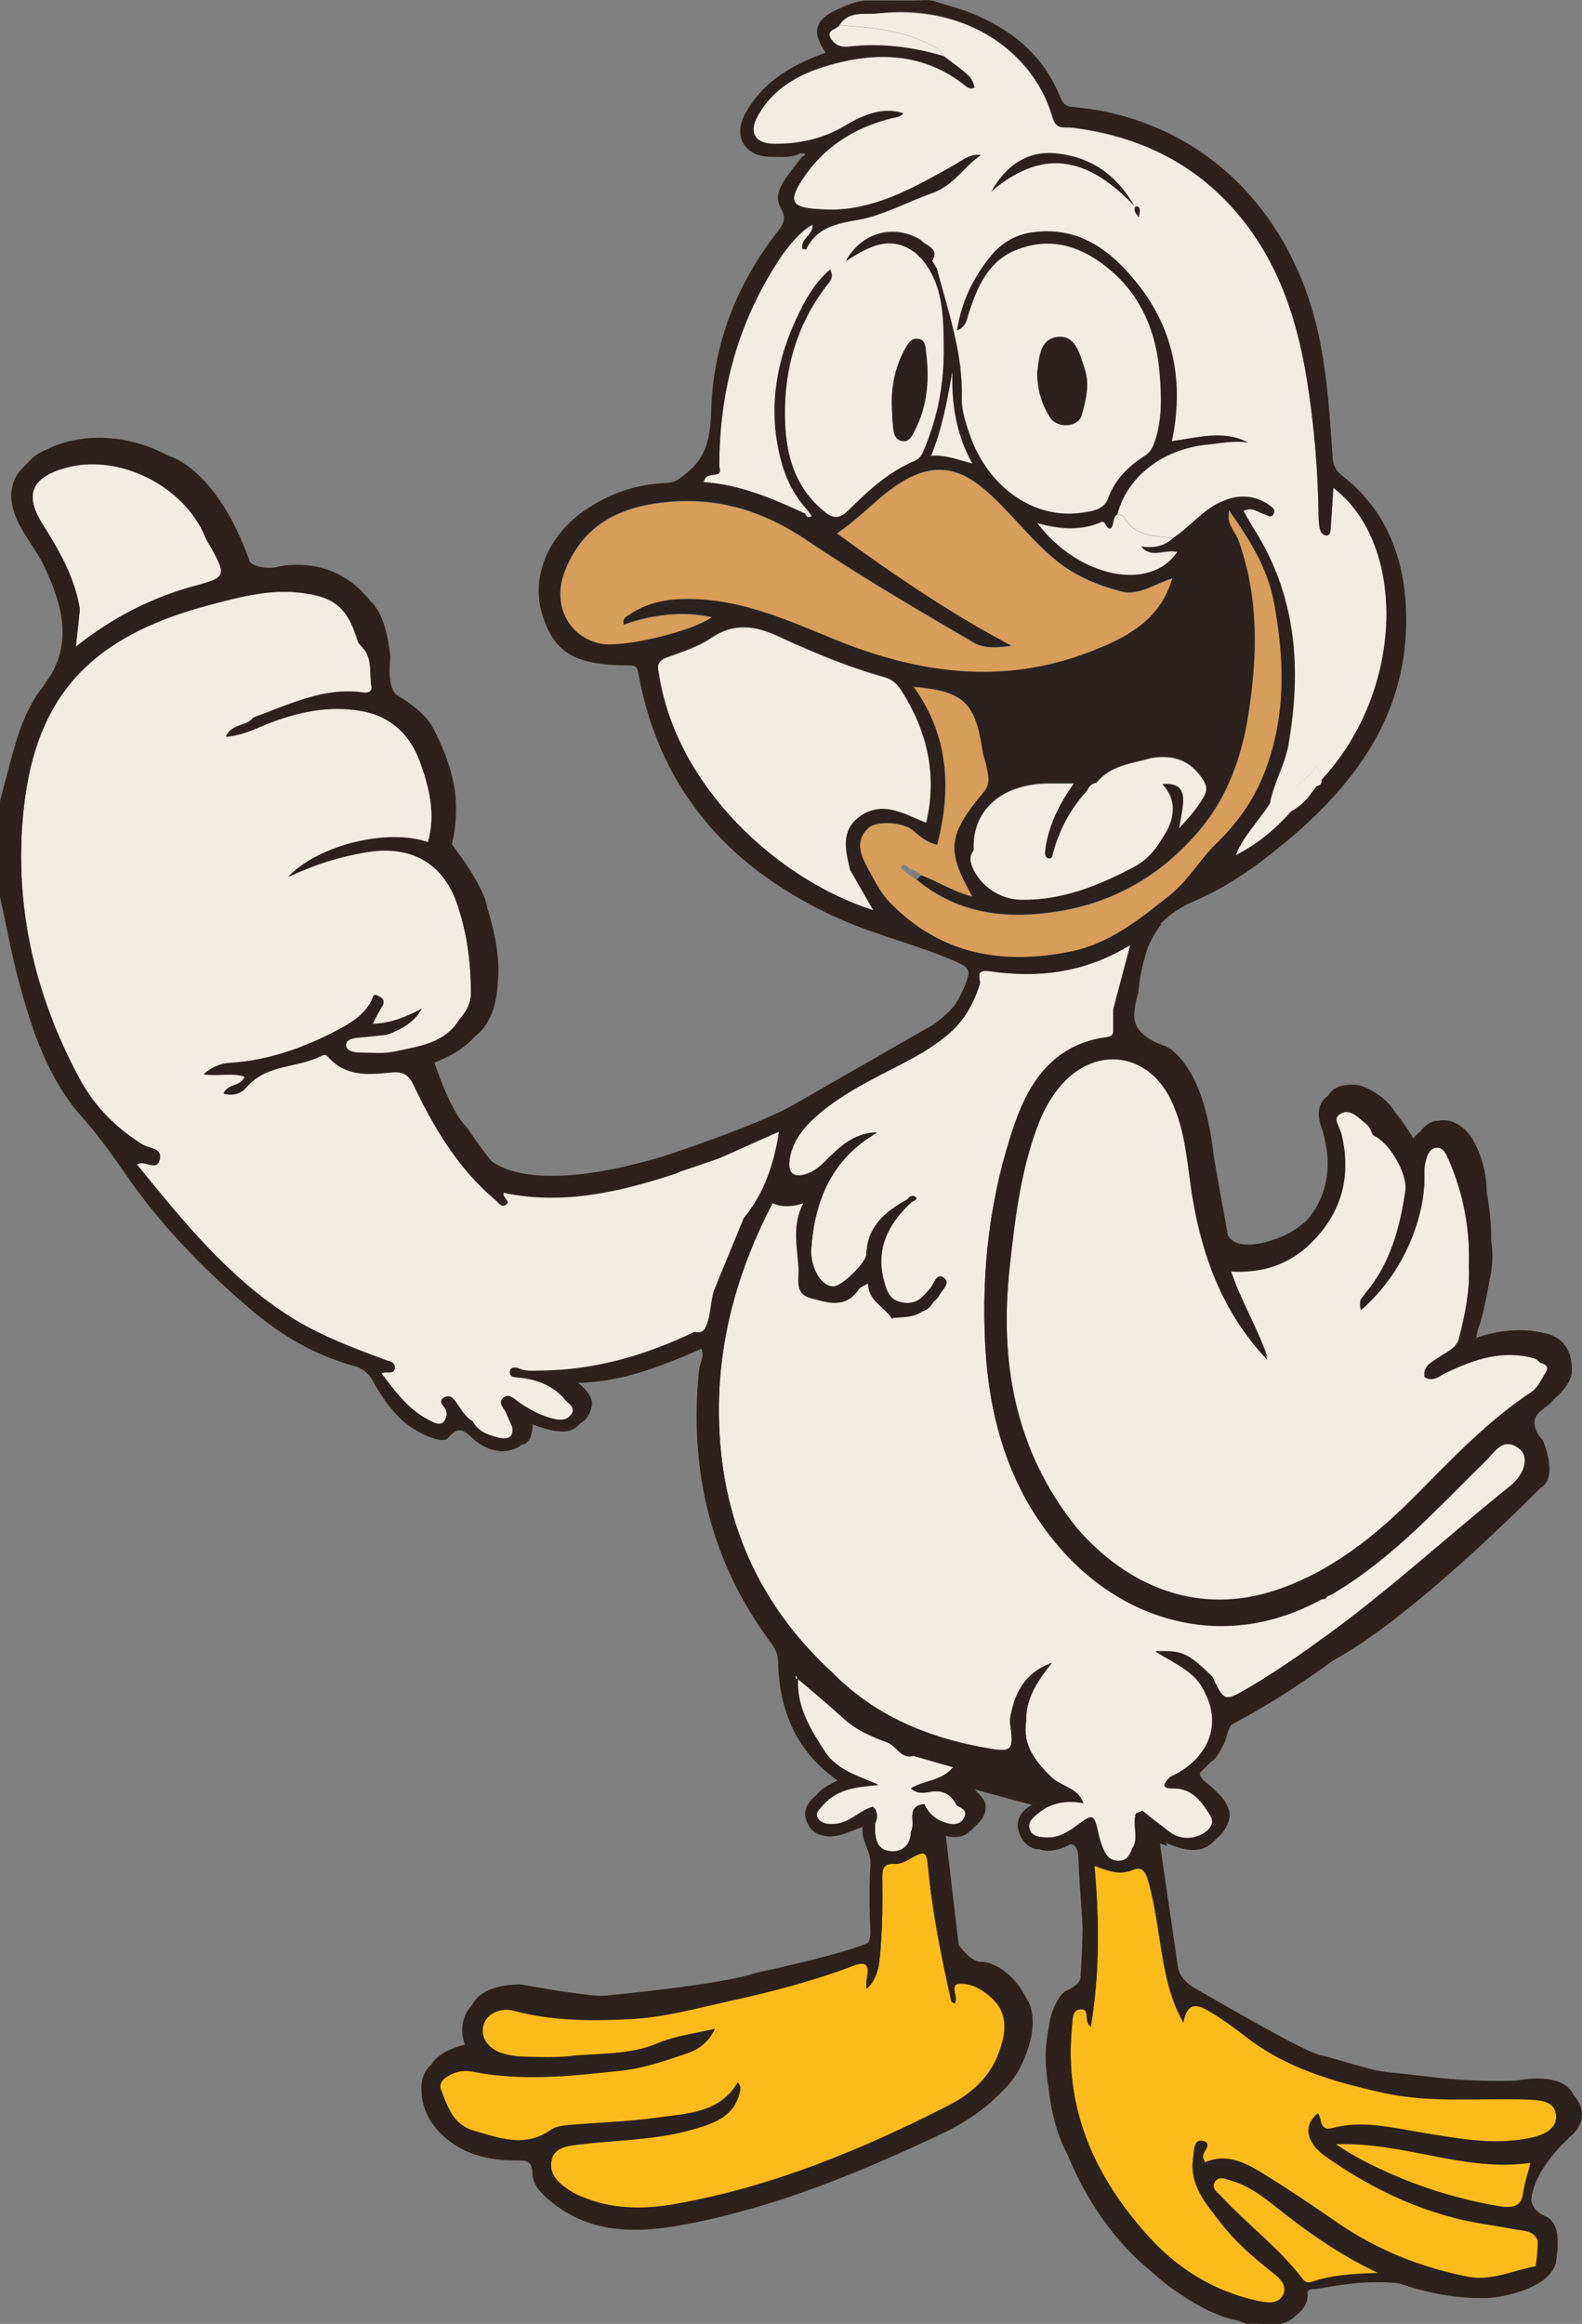 <svg width="320" height="470" viewBox="0 0 320 470" fill="none" xmlns="http://www.w3.org/2000/svg">
<rect x="0" y="0" width="320" height="470" fill="#808080" stroke="none"/>
<g clip-path="url(#clip0)">
<path d="M234.496 372.019L238.294 397.993C238.294 397.993 238.456 400.573 242.616 402.647C242.616 402.647 264.276 415.227 266.775 415.595C269.282 415.964 277.625 418.997 281.192 419.159C284.76 419.328 302.953 422.162 306.943 420.779C306.943 420.779 316.117 418.721 318.331 423.759C318.331 423.759 322.614 428.021 317.447 432.268C317.608 432.268 310.196 438.443 309.735 445.079C309.735 445.079 310.104 447.375 312.664 448.274C312.664 448.274 316.117 449.295 314.786 457.075C314.786 457.075 314.994 462.282 303.429 464.455C303.614 464.455 295.133 466.145 282.476 461.598C282.476 461.598 258.986 446.423 254.519 443.619C250.059 440.816 248.583 441.085 247.414 440.586C246.253 440.087 244.676 441.845 245.891 443.051C246.022 442.974 263.284 459.709 264.192 461.591C264.192 461.591 264.953 464.724 264.061 466.06C264.061 466.06 261.662 469.731 259.048 469.939C259.048 469.939 253.227 470.246 251.358 469.447C251.358 469.447 244.131 469.34 232.597 459.102C232.597 459.102 222.27 451.545 216.004 435.817C216.004 435.817 210.298 427.008 212.228 409.797C212.228 409.797 212.251 406.395 215.035 403.092C215.035 403.092 217.541 401.748 218.503 400.696C218.503 400.696 219.833 383.093 218.226 377.372C218.226 377.372 218.664 373.01 216.503 372.979C216.503 372.979 213.182 375.068 210.267 374.008C210.267 374.008 208.099 374.3 206.6 371.566C206.6 371.566 204.793 368.916 206.915 366.489C206.992 366.558 209.575 363.932 212.367 363.079C212.367 363.079 209.122 359.562 205.262 359.47C205.4 359.547 200.202 358.287 196.873 358.517C196.873 358.517 194.182 359.324 193.213 360.837" fill="#2C211C"/>
<path d="M194.49 359.746C194.49 359.746 197.519 361.812 199.065 364.169C199.065 364.169 200.564 366.804 196.958 369.607C197.104 369.714 195.028 371.803 191.122 369.607C191.122 369.737 193.921 393.346 193.921 393.346C193.921 393.346 196.496 397.109 198.803 396.771C198.803 396.771 203.986 396.963 207.776 404.443C207.776 404.443 211.106 408.729 206.254 418.344C206.254 418.344 204.616 422.061 198.98 426.131C198.98 426.131 181.964 436 176.174 437.344C176.174 437.344 151.822 448.066 138.297 448.964C138.297 448.964 125.164 452.174 115.307 445.9C115.307 445.9 110.708 443.749 109.163 439.402C109.163 439.402 109.086 437.39 108.594 436.238C108.425 436.323 108.163 434.925 103.35 435.655C103.35 435.655 96.368 435.186 93.046 432.414C93.169 432.514 87.187 429.964 86.549 421.5C86.395 421.37 84.727 415.065 95.684 413.198C95.884 413.329 90.086 401.625 105.272 401.317C105.272 401.317 120.62 404.19 122.973 403.545C122.973 403.545 146.002 401.433 152.968 398.983C152.968 398.983 174.421 394.467 177.012 392.117C176.904 391.687 177.358 375.113 177.358 375.113C177.358 375.113 176.605 371.788 175.982 370.62C175.982 370.62 175.221 368.931 175.782 368.27C175.782 368.27 172.022 370.39 170.23 370.114C170.23 370.114 165.917 370.958 164.702 367.664C164.702 367.664 162.318 364.093 167.562 361.059L171.007 359.223C171.007 359.223 165.709 355.752 163.102 350.998C163.218 350.998 157.789 342.45 158.766 333.887C158.766 333.887 145.348 313.942 145.656 308.543C145.763 308.42 140.342 295.441 143.187 271.572C143.187 271.572 125.518 280.304 114.868 278.391C115.122 278.376 119.413 280.788 119.766 283.729C119.766 283.729 119.566 292.361 107.625 286.333C107.625 286.333 108.663 293.099 104.38 292.116C104.634 292.162 101.135 294.105 95.707 288.644C96.061 288.99 93.623 286.125 91.463 289.904C91.463 289.904 83.812 292.116 75.615 276.571C75.615 276.326 56.246 270.335 48.826 260.812C48.826 261.096 31.41 245.805 26.62 236.129C26.62 236.651 19.077 225.814 16.855 223.487C17.216 223.887 10.057 215.692 7.535 205.485C7.535 205.485 1.938 189.304 1.615 181.57C1.615 181.57 0.446 170.027 1.292 160.888C1.292 160.888 4.698 141.596 11.957 134.653C12.218 134.653 14.102 130.521 13.948 125.997C13.948 125.997 13.179 117.043 9.104 111.19C9.104 111.19 4.436 104.878 3.322 99.978C3.322 99.978 3.091 93.327 9.557 90.869C9.557 90.869 20.153 84.787 34.247 92.252C34.247 92.252 43.828 94.617 50.572 113.702C50.572 113.702 52.025 115.169 55.554 114.777C55.554 114.777 67.065 111.313 75.046 121.72C75.046 121.72 77.968 123.517 78.96 132.856C78.968 133.178 78.137 139.03 80.305 140.597C80.305 140.597 85.672 143.6 87.456 147.002C87.456 147.002 92.178 155.143 92.216 162.723C92.216 162.723 92.439 166.709 91.393 170.756C91.393 170.756 97.983 179.135 98.583 183.705C98.583 183.705 101.451 192.061 100.682 198.596C100.682 198.596 100.705 205.808 96.545 209.226C96.545 209.226 91.824 213.45 87.749 214.555C87.672 214.287 91.001 224.831 94.377 227.926C94.377 227.926 98.767 234.401 99.751 235.122C99.905 234.677 106.21 242.234 134.337 233.817C134.337 233.817 153.114 227.604 159.996 223.725L188.561 207.352C188.561 207.352 195.02 203.442 197.588 195.532L198.434 191.416C198.434 191.416 205.985 192.967 209.876 192.445C209.876 192.591 225.208 191.408 229.714 186.132L234.904 186.938C234.904 186.938 232.766 189.619 231.951 192.345C231.951 192.345 230.521 196.623 230.26 200.785C230.26 200.785 228.883 204.794 229.698 207.029C229.698 207.029 230.444 209.901 235.75 211.576C235.942 211.698 243.354 214.578 245.446 233.325C245.446 233.825 248.368 249.784 248.368 249.784C248.368 249.784 249.844 254.038 259.601 249.968C259.601 249.968 272.465 244.753 269.328 229.554C269.328 229.554 264.177 218.303 274.826 219.455C274.826 219.455 279.624 220.692 282.277 225.046C282.277 224.946 285.883 229.647 286.044 230.852C286.044 230.852 288.144 226.421 290.927 226.69C290.927 226.69 294.418 225.538 297.632 230.023C297.632 230.023 300.731 234.493 300.731 241.205C300.731 241.205 301.746 246.174 301.63 250.882C301.63 250.882 302.346 254.53 301.315 258.869C301.315 258.992 299.762 267.501 298.978 268.623L298.601 270.566C298.601 270.566 305.583 267.847 312.341 269.621C312.341 269.621 318.224 270.197 317.939 277.378C317.939 277.378 318.208 279.136 315.194 282.224C315.194 282.224 312.257 284.535 311.296 285.711C311.296 285.711 308.789 287.661 312.08 291.294C312.08 291.294 315.402 298.882 311.534 300.971C311.534 300.971 284.622 328.534 268.083 336.644C268.521 337.105 251.512 346.674 249.659 348.133C249.659 348.133 248.737 348.448 247.914 351.858C247.914 351.858 246.43 355.437 245.2 356.136C245.138 356.197 242.485 358.094 242.716 358.778C242.716 358.778 242.724 359.569 243.977 360.483C243.977 360.483 247.153 363.025 247.96 364.684C247.96 364.684 248.952 366.274 248.691 367.579C248.683 367.625 248.437 369.868 246.153 371.772C246.176 371.857 244.292 373.723 240.163 372.587C240.148 372.533 236.372 371.358 235.657 370.836C235.803 371.051 236.011 373.301 236.011 373.301" fill="#2C211C"/>
<path d="M144.395 233.018C144.395 233.018 140.735 235.084 136.883 237.296C125.564 241.006 114.108 243.801 101.843 241.236C101.528 242.327 103.35 242.856 102.359 243.64C101.451 244.354 100.79 243.194 100.159 242.664C92.693 236.359 87.795 228.165 83.689 219.517C82.459 216.921 81.113 216.698 78.784 216.944C74.324 217.413 69.818 217.674 66.442 213.834C65.881 213.196 65.504 213.289 64.882 213.603C60.053 216.084 53.84 215.17 49.865 219.924C48.896 221.084 47.12 221.798 45.243 221.168C46.043 219.233 48.857 219.863 49.488 217.774C46.974 216.898 44.282 217.728 41.23 217.29C43.152 215.685 44.813 215.178 46.612 215.055C54.347 214.548 61.475 211.998 68.249 208.435C70.925 207.029 73.593 205.409 75.077 202.583C75.431 201.914 75.354 200.931 76.446 201.492C77.2 201.876 78.03 202.383 77.284 203.558C76.569 204.687 76.008 205.916 75.331 207.175C79.03 207.091 82.151 205.739 85.266 204.126C83.651 206.899 81.067 208.25 78.238 209.28C76.484 209.464 74.724 209.671 72.971 209.825C71.679 209.94 69.956 210.04 69.995 211.484C70.033 212.774 71.786 212.974 73.024 212.989C75.308 213.004 77.676 213.25 79.868 212.766C84.712 211.683 89.964 211.169 92.924 206.238C94.331 204.687 95.292 202.944 95.269 200.77C95.208 194.557 94.477 188.497 92.363 182.561C89.602 174.796 83.359 170.772 73.909 172.408C68.849 173.283 63.959 174.72 58.353 177.346C64.736 170.78 78.699 167.639 86.557 170.426C88.187 164.759 86.857 159.352 84.966 154.114C82.997 148.669 79.099 144.906 73.263 143.838C66.481 142.594 59.984 144.046 53.671 146.595C51.226 147.586 48.819 148.807 45.689 148.999C47.012 146.334 49.941 147.041 51.21 145.228C58.423 142.625 65.404 139.023 73.463 140.152C74.578 140.306 75.331 139.899 75.124 138.77C74.647 136.128 75.439 133.171 73.27 130.921C72.963 130.521 72.501 130.16 72.363 129.707C70.318 122.841 67.588 120.591 60.353 119.846C54.132 119.201 48.196 120.829 42.329 122.38C18.201 128.732 7.336 140.92 4.821 163.261C2.645 182.607 6.828 201.177 16.171 218.403C19.154 223.895 23.452 228.195 28.765 231.536C30.096 232.373 33.018 232.235 32.249 234.731C31.572 236.943 29.273 234.493 27.643 235.545C36.931 246.95 46.097 258.416 58.746 266.426C64.697 270.197 71.264 272.616 77.807 275.097C78.622 275.404 80.144 275.527 79.799 276.925C79.506 278.123 78.045 277.194 77.123 277.8C79.868 281.41 82.444 285.035 86.55 287.193C87.595 287.746 88.833 288.514 89.679 287.692C90.294 287.093 90.771 285.711 89.825 284.582C89.356 284.029 88.81 283.261 89.879 282.708C90.879 282.193 91.532 282.708 92.132 283.522C93.178 284.958 94 286.594 95.608 287.554C96.684 289.62 98.706 290.311 100.721 290.826C102.482 291.271 104.066 291.033 103.581 288.491C103.174 287.569 102.728 286.663 102.359 285.718C101.974 284.751 100.575 283.745 101.882 282.731C103.012 281.855 103.996 283.015 104.904 283.645C107.103 285.181 109.41 286.44 112.047 287.062C113.377 287.377 114.692 287.339 115.522 286.195C116.607 284.697 115.046 283.967 114.3 283.084C111.878 280.197 108.648 279.014 104.988 278.607C104.373 278.538 102.92 278.714 103.166 277.309C103.197 277.132 103.266 277.002 103.366 276.91L103.812 277.493L108.425 278.522C108.425 278.522 114.561 278.085 114.753 278.085C114.946 278.085 120.643 278.038 121.774 277.839C122.904 277.639 128.056 276.372 130.216 275.681C132.377 274.997 135.176 274.844 136.452 274.306C137.729 273.768 139.774 273.177 140.766 272.639C141.758 272.102 142.25 271.802 142.834 271.119C143.426 270.435 143.749 270.236 144.395 269.015C145.041 267.786 146.171 263.523 146.417 262.54C146.663 261.557 152.6 246.366 152.6 246.366L156.921 237.742L159.474 228.195V225.584L144.395 233.018Z" fill="#F2ECE2"/>
<path d="M193.129 405.235C193.99 403.945 191.806 401.264 194.228 401.195C196.75 401.126 199.249 402.716 201.018 404.52C204.116 407.685 203.355 411.655 202.01 415.319C200.203 420.241 196.435 423.567 191.891 425.894C174.336 434.856 156.19 442.352 136.69 445.816C130.839 446.853 124.703 447.006 118.874 444.817C117.921 444.456 116.944 444.119 116.075 443.604C113.584 442.129 111.001 440.271 111.523 437.122C112.031 434.073 115.176 433.973 117.682 433.674C125.133 432.775 132.73 432.821 139.996 430.725C144.018 429.565 148.247 428.351 149.562 423.482C149.762 422.745 150 422 149.216 421.263C145.51 427.491 138.974 427.522 132.984 428.359C126.925 429.212 120.773 429.358 114.668 429.895C113.553 429.995 112.277 430.225 111.4 430.848C106.187 434.557 100.974 432.483 95.776 430.986C91.716 429.818 90.54 426.209 89.225 422.784C88.702 421.409 89.54 420.579 90.547 419.942C92.108 418.944 93.815 418.636 95.676 419.005C105.603 420.971 115.46 419.888 125.41 418.821C130.323 418.298 134.752 416.755 139.243 415.196C141.265 414.489 143.272 413.122 144.587 410.396C140.496 411.386 136.605 411.809 133.161 413.283C127.348 415.772 121.235 415.273 115.245 415.925C112.077 416.263 108.848 416.11 105.649 416.025C104.257 415.987 102.827 415.756 101.512 415.319C98.775 414.397 97.037 412.201 97.821 409.505C98.567 406.924 101.689 406.064 103.88 406.656C111.608 408.745 119.382 408.768 127.255 408.384C134.26 408.038 140.981 406.164 147.755 404.674C156.19 402.816 164.579 400.642 172.683 397.547C174.959 396.679 175.843 397.271 175.436 399.682C175.297 400.512 175.136 401.341 175.29 402.278C177.912 399.866 177.935 396.457 178.173 393.277C178.504 388.946 178.527 384.591 178.465 380.244C178.442 378.24 178.442 376.788 181.095 376.972C182.033 377.034 183.102 376.512 183.971 376.012C187.146 374.185 187.439 374.377 187.762 377.879C188.6 386.972 190.445 395.896 192.429 404.797C192.46 404.935 192.806 405.027 193.129 405.235Z" fill="#FBBC1B"/>
<path d="M314.271 456.023C314.679 457.52 313.963 457.528 313.418 458.12C307.789 458.258 302.568 461.698 296.84 460.546C287.39 458.649 278.555 455.155 270.566 449.641C265.414 446.085 260.224 442.568 254.88 439.319C251.497 437.268 247.814 435.602 243.723 437.437C243.538 436.93 243.462 436.708 243.377 436.485C242.954 435.31 245.607 433.559 243.239 433.075C241.439 432.714 241.562 435.11 241.362 436.416C240.509 441.953 244 445.785 247.006 449.672C249.905 453.419 253.504 456.53 257.225 459.479C258.694 460.639 260.593 462.167 259.517 464.256C258.517 466.199 256.256 465.838 254.365 465.423C245.461 463.48 238.102 458.864 232.082 452.137C221.424 440.233 215.281 426.639 216.803 410.273C216.819 410.143 216.803 410.02 216.819 409.889C216.995 408.537 216.819 406.594 218.418 406.402C220.686 406.141 219.079 408.722 220.64 409.92C222.47 399.007 222.362 388.339 221.378 377.372C224.016 378.332 226.422 379.384 229.19 378.171C230.951 377.395 231.736 378.547 232.258 380.406C234.088 386.834 234.496 393.515 235.98 400.005C236.664 402.993 237.572 405.834 239.363 409.09C240.271 404.168 242.846 405.734 245.076 407.071C247.483 408.514 249.759 410.189 251.973 411.917C260.178 418.306 269.766 421.041 279.747 423.26C289.343 425.395 298.939 424.305 308.535 424.627C311.18 424.719 314.302 424.765 314.732 427.545C315.209 430.633 312.264 431.915 309.458 432.484C301.876 434.027 294.464 432.507 287.021 431.286C281.238 430.341 275.464 428.866 269.551 430.464C266.814 431.209 267.444 428.59 266.583 427.469C263.653 429.857 264.053 433.259 268.151 436.147C278.047 443.128 288.858 448.143 300.953 449.933C302.807 450.209 304.713 450.57 306.513 450.893C308.143 451.192 310.98 451.023 311.249 454.164C311.365 455.647 312.972 455.854 314.271 456.023Z" fill="#FBBC1B"/>
<path d="M126.179 126.382C132.046 124.346 138.036 123.571 144.026 124.899C140.32 127.733 125.956 131.212 121.489 130.283C114.861 128.901 111.731 122.327 114.138 115.883C117.898 105.83 125.949 102.328 135.614 101.544C145.617 100.73 154.606 103.518 163.072 109.248C174.067 116.682 185.586 123.371 197.05 130.083C199.073 131.266 201.925 131.074 204.563 130.675C192.16 124.139 180.726 116.313 169.246 107.957C174.144 104.808 177.797 100.2 182.841 97.282C188.638 93.934 193.629 94.387 198.996 98.926C204.178 103.311 208.161 108.894 213.421 113.241C217.457 116.574 222.178 118.525 227.015 119.731C230.329 120.552 233.666 118.118 237.149 117.035C234.627 125.729 227.638 129.2 220.141 132.057C202.74 138.67 185.816 136.327 169.039 129.507C160.073 125.867 151.2 121.789 141.273 121.305C136.321 121.059 131.554 121.505 127.325 124.423C126.764 124.799 125.895 125.015 126.179 126.382Z" fill="#D69D5B"/>
<path d="M185.447 177.984C193.251 184.435 202.163 185.894 212.044 184.673C225.061 183.06 235.542 176.87 243.446 166.979C248.39 160.796 251.166 153.001 252.45 145.021C254.396 132.972 254.718 120.96 250.459 109.202C249.851 107.52 248.037 106.253 248.636 103.304C252.896 109.363 256.387 114.97 257.663 121.697C259.832 133.133 260.193 144.515 256.072 155.627C253.919 161.441 250.559 166.333 245.96 170.788C242.723 173.921 240.401 178.13 236.718 181.079C230.613 185.979 224.431 190.948 216.596 192.53C202.817 195.318 190.16 193.152 179.934 182.523C177.965 180.48 176.789 177.915 175.451 175.488C173.998 172.854 172.921 170.012 175.712 167.47C177.296 166.026 182.663 166.249 184.709 168.023C186.162 169.29 187.577 170.435 189.568 170.918C192.49 159.575 191.898 148.808 184.785 138.954C194.866 139.822 197.288 142.003 198.78 152.033C198.949 153.147 199.38 154.076 199.564 155.09C199.864 156.756 200.448 158.492 199.072 160.143C191.683 169.044 191.39 171.909 196.696 181.378L196.727 181.409C193.036 180.511 189.845 178.414 186.331 177.085C185.677 176.371 184.901 175.88 183.924 175.726C183.578 175.196 182.925 174.658 182.509 175.081C181.841 175.757 182.902 175.979 183.202 176.41C183.955 176.955 184.701 177.469 185.447 177.984Z" fill="#D69D5B"/>
<path d="M182.364 139.768C181.487 138.385 180.449 137.433 178.996 137.033C171.499 134.96 164.356 131.942 157.328 128.708C152.653 126.558 148.462 125.974 143.879 129.062C141.196 130.866 137.959 131.911 134.868 133.025C133.068 133.677 132.861 134.699 133.261 136.242C136.628 159.144 157.397 178.091 176.65 184.204C175.082 181.455 173.513 178.705 171.937 175.963C171.068 172.192 169.984 168.222 173.706 165.396C178.419 161.824 182.856 164.743 187.338 166.525C189.622 156.863 187.608 148.047 182.364 139.768Z" fill="#F2ECE2"/>
<path d="M309.597 437.422C309.135 439.473 308.366 441.562 308.066 443.827C307.643 446.999 304.791 446.554 302.561 446.162C295.287 444.879 288.251 442.775 281.477 439.795C277.879 438.213 274.342 436.547 270.074 433.667C283.999 433.121 296.264 439.396 309.597 437.422Z" fill="#FBBC1B"/>
<path d="M278.809 459.778C274.211 459.924 269.759 460.108 265.453 461.536C264.746 461.775 264.108 461.828 263.485 460.999C258.764 454.724 252.389 450.07 247.099 444.356C246.315 443.512 244.792 442.659 245.823 441.208C246.638 440.056 247.968 440.731 249.029 441.039C253.358 442.298 256.726 445.362 260.102 447.981C265.976 452.543 272.035 456.614 278.809 459.778Z" fill="#FBBC1B"/>
<path d="M42.821 110.984C42.391 110.216 41.868 109.486 41.537 108.68C37.278 98.258 24.021 91.646 13.31 94.618C6.429 96.522 4.814 100.055 8.589 106.046C11.988 111.445 15.117 116.874 16.148 123.264C15.894 125.622 15.64 127.972 15.333 130.89C22.937 124.808 31.034 120.791 39.946 118.418C45.59 116.913 45.774 116.367 42.821 110.984Z" fill="#F2ECE2"/>
<path d="M311.604 275.658C311.235 275.366 310.904 274.921 310.481 274.79C304.084 272.878 298.301 274.921 292.604 277.586C291.204 278.246 289.874 279.682 288.075 278.461C287.99 279.03 287.79 279.475 287.514 279.851C287.375 280.036 287.214 280.205 287.037 280.366C287.214 280.205 287.375 280.036 287.514 279.851C287.79 279.475 287.99 279.03 288.075 278.461C288.167 276.626 289.697 276.057 290.912 275.167C292.481 274.022 294.58 273.377 295.126 271.204C296.333 266.411 297.34 261.581 297.14 256.581C297.371 248.978 296.125 241.636 293.057 234.647C292.55 233.487 291.927 231.974 290.551 232.128C289.005 232.297 288.605 233.986 288.282 235.338C288.075 236.191 288.129 237.12 288.136 238.011C288.159 242.135 287.229 246.113 285.776 249.899C283.569 255.675 280.132 260.667 275.311 265.006C274.673 263.37 275.734 262.94 276.11 262.21C281.239 256.182 283.177 248.847 284.276 241.29C284.861 237.297 280.878 230.868 277.694 229.586C277.356 228.787 277.141 227.958 276.372 227.351C274.88 226.176 273.289 224.287 271.443 225.116C269.152 226.145 270.92 228.265 271.312 229.824C273.335 237.888 271.466 244.838 265.738 250.852C261.194 255.629 255.565 257.579 248.829 257.165C250.967 263.677 254.366 269.084 256.38 275.067C247.768 266.02 243.432 255.007 241.332 242.964C240.117 235.999 239.987 228.795 236.757 222.267C232.136 212.936 221.794 211.515 214.851 219.241C212.513 221.837 210.945 224.855 209.753 228.104C206.408 237.227 205.278 246.774 204.24 256.351C202.133 275.766 205.178 293.852 217.757 309.527C228.392 321.884 242.739 327.237 257.918 322.237C269.329 318.474 278.44 311.04 286.752 302.638C293.98 295.334 301.069 287.885 309.697 282.155C311.181 281.172 311.742 279.575 312.619 278.223C313.172 277.363 313.357 275.95 311.604 275.658Z" fill="#F2ECE2"/>
<path d="M192.637 75.18C192.506 81.593 193.298 87.798 196.727 93.865C193.798 93.097 191.245 92.022 188.315 92.291C190.599 86.661 191.614 80.978 192.637 75.18Z" fill="#F2ECE2"/>
<path d="M307.443 293.122C304.114 290.38 302.422 293.606 300.577 295.418C290.842 304.972 281.677 315.156 269.789 322.229C269.551 323.043 269.174 323.665 268.159 323.396L268.198 323.32C267.829 323.404 267.413 323.412 267.09 323.588C248.267 333.833 228.368 328.373 215.35 314.127C204.462 302.215 200.102 287.6 199.287 271.963C198.488 256.765 200.272 241.689 205.285 227.243C208.361 218.373 213.558 211.161 223.923 209.825C224.938 209.694 225.2 209.302 225.184 208.412C225.161 207.006 225.184 205.601 225.192 204.195C226.284 200.071 227.376 195.939 228.652 191.116C219.379 196.807 209.998 197.829 200.341 196.461C197.511 196.062 198.034 197.26 198.242 198.85C197.027 202.936 195.012 206.507 191.683 209.295C188.83 211.676 185.654 213.511 182.379 215.208C176.643 218.188 170.791 220.968 165.801 225.185C162.825 227.696 160.303 230.553 159.711 234.57C159.281 237.519 160.703 238.44 163.479 237.365C165.34 236.643 166.585 235.261 167.939 233.924C170.538 231.352 173.367 229.155 177.373 229.101C168.3 234.393 164.794 242.672 164.094 252.595C163.833 256.35 166.162 260.474 168.731 260.236C170.376 260.083 175.189 255.505 175.251 253.708C175.451 248.063 179.119 245.099 183.525 242.641C183.963 241.873 184.847 241.597 185.27 242.188C185.685 242.772 184.516 242.81 184.24 243.271C179.618 247.61 177.058 252.664 178.826 259.169C179.395 261.265 179.949 263.139 182.779 263.546C185.601 263.946 186.777 262.21 188.207 260.574C189.022 259.645 189.391 257.356 190.975 258.547C192.313 259.553 190.452 260.966 189.899 262.141C189.645 262.686 188.961 263.016 188.653 263.554C186.769 266.803 182.794 264.514 180.51 266.649L180.572 266.741C180.572 266.741 180.449 266.687 180.441 266.695C178.926 264.291 175.651 263.216 175.589 259.568C174.713 260.106 174.021 260.305 173.713 260.758C171.014 264.806 167.293 263.454 163.833 262.494C160.595 261.595 161.672 258.47 161.51 256.319C161.188 251.995 160.226 247.526 162.487 243.363C160.411 244.062 158.335 244.246 156.266 243.348C149.615 256.135 145.602 269.729 145.425 284.136C145.163 305.425 152.483 323.75 168.369 338.334C176.65 346.759 186.977 351.229 198.372 353.379C205.062 354.646 205.108 354.408 204.278 348.072C205.023 342.658 207.276 338.357 212.736 336.383C209.937 339.87 207.461 343.426 207.561 348.157C206.823 353.01 209.429 356.29 212.636 359.431C214.65 361.405 218.072 361.597 219.125 364.699C215.781 364.077 212.682 364.507 209.975 366.765C208.968 367.602 207.83 368.463 208.253 369.906C208.73 371.527 210.275 371.634 211.698 371.688C213.989 371.78 215.842 370.713 217.611 369.423C221.271 366.735 221.263 366.75 222.293 371.296C222.486 372.164 222.778 373.009 223.108 373.839C223.708 375.344 224.585 376.48 226.461 376.396C228.275 376.311 228.56 374.891 229.206 373.639C230.367 371.412 229.014 369.031 229.798 366.819C230.244 366.635 230.698 366.458 231.144 366.281C232.789 367.741 234.611 369 236.318 370.375C238.171 371.865 240.709 372.31 243.123 371.043C244.63 370.252 245.784 368.816 244.899 367.357C243.185 364.523 241.239 361.658 237.241 361.704C234.481 361.735 235.734 360.537 236.626 359.492C244.3 356.013 247.222 349.063 243.769 342.45C241.985 338.142 237.749 336.552 233.742 334.033C239.148 333.803 240.363 334.386 245.245 339.179C247.629 344.217 247.652 344.271 252.481 341.46C258.209 338.127 263.6 334.317 268.959 330.4C281.638 321.131 293.164 310.471 305.405 300.671C308.55 298.152 309.296 294.65 307.443 293.122Z" fill="#F2ECE2"/>
<path d="M161.388 339.555C161.411 339.57 161.426 339.586 161.442 339.601C161.442 339.555 161.442 339.509 161.449 339.463L161.388 339.555Z" fill="#F2ECE2"/>
<path d="M193.505 365.144C192.421 362.925 190.714 361.949 188.215 362.395C186.861 362.641 185.462 362.84 184.309 361.75C186.969 360.114 190.575 360.298 192.836 357.449C190.006 356.635 187.377 355.882 184.755 355.137C182.21 355.821 181.387 353.125 179.457 352.411C176.45 351.297 173.275 349.946 170.945 347.841C167.831 345.03 164.647 342.312 161.441 339.608C161.08 345.384 164.048 349.946 166.97 354.523C169.576 358.24 173.805 359.308 177.634 361.028C173.505 361.404 169.353 361.719 166.378 365.198C165.647 366.035 164.632 366.865 165.647 368.07C166.431 369.007 167.585 369.03 168.754 368.977C171.837 368.838 173.79 366.258 176.566 365.482C177.704 366.511 177.465 367.717 176.996 368.946C176.958 371.442 177.019 374.214 180.164 374.499C182.448 374.706 184.239 373.231 184.255 370.513C185.347 368.754 183.048 365.329 186.977 364.952C187.969 367.233 189.822 368.477 192.167 368.961C193.336 369.199 194.497 368.838 195.058 367.648C195.773 366.112 194.466 365.705 193.505 365.144Z" fill="#F2ECE2"/>
<path d="M140.481 269.452C141.05 268.316 142.073 267.717 141.074 265.804C139.866 263.5 143.157 262.679 144.395 261.143C143.711 263.393 143.803 265.774 142.942 268.039C142.388 269.521 141.719 269.698 140.481 269.452Z" fill="#F2ECE2"/>
<path d="M230.883 110.63C233.306 110.976 235.535 110.622 237.381 108.864C233.605 108.388 229.53 108.656 227.3 104.525C227.139 104.233 226.462 104.225 226.024 104.079C224.978 104.724 225.447 106.068 224.74 106.875C223.61 107.22 223.794 105.208 222.733 105.661C218.612 107.428 214.406 107.105 209.8 105.846C218.258 116.997 232.729 119.846 238.165 111.705C235.751 111.029 232.944 113.08 230.883 110.63Z" fill="#F2ECE2"/>
<path d="M171.553 9.531C178.158 8.755 184.602 9.554 190.938 11.474C190.376 9.876 188.854 9.415 187.562 8.778C181.972 6.013 175.89 5.568 169.816 5.13C169.293 6.082 167.071 6.013 168.024 7.795C168.716 9.1 170.039 9.707 171.553 9.531Z" fill="#F2ECE2"/>
<path d="M266.03 154.882C265.3 157.278 262.601 157.954 261.57 160.135C262.585 157.931 265.3 157.255 266.03 154.851C267.276 155.75 266.745 156.979 267.322 157.785C284.261 139.576 284.546 109.985 269.713 98.711C269.529 101.514 269.36 104.325 269.152 107.128C269.106 107.765 268.914 108.51 268.068 108.318C267.668 108.226 267.176 107.735 267.068 107.328C266.83 106.475 266.745 105.569 266.73 104.678C266.615 95.347 265.846 86.062 264.362 76.861C262.209 63.483 257.903 51.033 248.268 40.957C239.726 32.025 229.084 27.41 217.043 25.874C215.166 25.636 213.675 26.427 212.913 23.792C210.814 16.496 205.724 10.437 199.127 6.743C194.952 4.408 190.277 3.095 185.517 2.68C183.11 2.473 180.688 2.488 178.281 2.68C176.459 2.826 174.445 2.626 172.661 3.064C171.469 3.356 170.485 4.047 169.816 5.084C175.89 5.522 181.98 5.967 187.562 8.732C188.854 9.369 190.384 9.83 190.938 11.428C196.528 15.598 196.528 15.598 197.135 17.756C196.474 18.094 195.874 17.871 195.367 17.456C187.939 11.42 179.381 10.483 170.469 12.511C163.572 14.077 157.052 16.811 153.322 23.408C151.354 26.887 152.746 29.138 156.721 29.138C161.719 29.138 166.448 28.155 170.892 25.49C176.059 22.395 179.427 21.934 182.726 22.94C182.126 23.731 181.226 23.739 180.373 23.954C172.791 25.828 166.555 29.791 162.273 36.372C159.443 40.727 160.189 42.002 165.225 42.316C166.625 42.401 168.032 42.493 169.431 42.416C178.251 41.94 185.594 37.547 193.029 33.423C194.675 32.509 196.128 31.104 198.419 31.396C194.928 33.738 192.929 37.57 188.508 39.114C183.518 40.857 178.766 43.561 173.568 44.49C169.162 45.273 165.202 46.026 163.065 50.457C163.034 50.519 162.649 50.396 162.311 50.35C161.873 48.307 164.649 47.523 164.341 45.488C162.157 46.602 159.604 49.505 157.667 52.446C149.316 65.111 145.51 79.073 145.503 94.156C145.503 94.817 146.064 95.785 144.857 95.977C142.842 96.291 142.834 96.261 142.312 97.536C149.67 98.035 156.29 100.853 162.849 103.895C163.057 103.71 163.265 103.526 163.472 103.342C161.035 100.677 159.312 97.635 158.297 94.156C154.937 82.675 157.113 71.915 162.557 61.601C163.933 58.998 165.587 56.547 167.947 54.543C168.516 55.672 168.324 56.402 167.693 57.193C161.873 64.496 159.035 72.952 158.812 82.176C158.62 90.232 159.943 97.904 166.74 103.488C168.501 104.939 169.785 105.077 171.576 103.319C175.575 99.402 179.665 95.5 184.956 93.304C186.37 92.713 186.686 91.584 187.17 90.424C189.846 84.004 191.015 77.207 190.938 70.356C190.869 63.989 190.876 57.354 186.201 52.07C185.894 51.778 185.594 51.479 185.286 51.187C180.204 47.224 175.636 49.851 171.1 52.784C174.291 46.855 181.011 45.212 186.347 48.568C187.362 49.82 190.161 50.142 188.546 52.761C188.854 53.245 189.162 53.729 189.469 54.213L189.608 54.174C189.608 54.174 189.515 54.282 189.508 54.282C191.799 62.968 194.836 71.477 194.575 80.693C194.506 83.02 195.336 85.447 196.097 87.705C199.711 98.473 209.053 105.085 218.711 103.764C220.833 103.472 223.34 103.173 224.163 100.892C225.593 96.921 228.33 94.325 231.729 92.144C232.836 91.438 233.328 90.278 233.736 89.011C235.174 84.549 234.981 80.025 234.605 75.456C233.951 67.399 231.052 60.249 224.97 54.935C219.365 50.035 212.706 47.547 205.255 50.711C199.888 52.992 197.758 57.976 196.059 63.106C195.605 64.481 195.582 66.032 193.629 66.846C194.552 60.925 197.02 55.971 200.572 51.694C202.618 49.228 205.37 47.508 208.9 47.024C218.734 45.696 225.308 51.187 230.552 57.984C237.557 67.061 239.51 77.721 237.065 89.257C242.286 88.588 247.469 86.899 252.459 89.525C249.637 89.103 246.853 89.671 244.078 89.963C235.127 90.908 228.015 96.468 226.047 104.025C226.485 104.163 227.169 104.179 227.323 104.471C229.553 108.603 233.636 108.334 237.403 108.81C240.702 106.644 243.178 103.357 246.792 101.652C250.214 100.032 253.674 99.939 256.903 102.305C257.411 102.674 258.003 103.081 257.695 103.826C257.241 104.924 256.565 104.294 255.85 104.064C254.504 103.634 253.251 102.451 251.559 103.372C252.274 104.617 252.928 105.853 253.674 107.028C262.27 120.553 263.324 135.214 260.655 150.589C259.925 154.782 257.634 158.353 256.919 162.47C254.689 166.033 251.544 169.021 249.96 173.03C254.404 170.795 258.041 167.723 261.24 164.129C262.801 163.246 264.146 162.124 265.154 160.627C265.154 160.642 265.154 160.65 265.154 160.665C265.154 160.665 265.177 160.619 265.161 160.611C265.169 160.604 265.177 160.596 265.177 160.588C265.169 160.588 265.161 160.588 265.154 160.581C265.115 159.736 265.592 159.283 266.376 159.068C267.068 158.922 267.483 158.569 267.345 157.793C266.738 157.009 267.276 155.781 266.03 154.882ZM183.11 70.502C183.618 69.611 184.217 68.375 185.648 68.505C187.27 68.651 187.201 70.31 187.309 71.132C188.039 76.623 187.631 82.03 185.033 87.06C184.479 88.128 183.879 89.587 182.257 89.134C181.019 88.788 180.765 87.506 180.65 86.384C180.481 84.741 180.457 83.082 180.365 81.431C180.404 77.552 181.196 73.866 183.11 70.502ZM213.836 68.144C217.612 67.66 218.396 71.639 219.403 74.634C220.487 77.844 219.603 80.947 218.803 83.927C218.134 86.43 213.898 86.715 212.429 84.434C210.768 81.868 209.838 78.981 209.792 75.341C210.222 72.745 210.115 68.621 213.836 68.144ZM200.557 38.661C203.625 33.208 208.062 30.543 213.275 30.981C220.403 31.58 225.777 35.22 229.376 41.541C220.887 32.701 211.845 29.092 200.557 38.661ZM230.329 43.899C229.699 43.092 229.307 42.555 229.607 41.84C229.645 41.748 230.068 41.702 230.191 41.794C230.783 42.224 230.552 42.816 230.329 43.899Z" fill="#F2ECE2"/>
<path d="M269.789 322.222C269.551 323.036 269.174 323.658 268.159 323.389C268.367 322.537 269.32 322.713 269.789 322.222Z" fill="#F2ECE2"/>
<path d="M161.449 339.463C160.826 339.87 160.942 339.34 160.903 339.025C160.903 338.995 161.019 338.949 161.08 338.91C161.18 339.125 161.288 339.34 161.388 339.555L161.449 339.463Z" fill="#F2ECE2"/>
<path d="M265.13 160.688C265.053 159.79 265.545 159.321 266.353 159.099C265.945 159.621 265.537 160.158 265.13 160.688Z" fill="#F2ECE2"/>
<path d="M163.471 103.388C163.733 103.749 163.994 104.11 164.256 104.471C163.556 104.901 163.141 104.593 162.849 103.941C163.056 103.749 163.264 103.572 163.471 103.388Z" fill="#F2ECE2"/>
<path d="M189.453 54.267L189.584 54.228L189.492 54.336L189.346 54.351L189.453 54.267Z" fill="#D69D5B"/>
<path d="M196.704 181.401L196.836 181.487L196.735 181.432L196.704 181.401Z" fill="#D69D5B"/>
<path d="M43.974 221.621C43.882 221.598 43.797 221.552 43.705 221.559C43.674 221.559 43.651 221.682 43.628 221.744C43.72 221.767 43.805 221.805 43.897 221.805C43.928 221.805 43.951 221.69 43.974 221.621Z" fill="#F2ECE2"/>
<path d="M209.791 75.364C210.222 72.768 210.114 68.636 213.843 68.16C217.619 67.677 218.403 71.655 219.41 74.65C220.494 77.86 219.61 80.963 218.81 83.943C218.141 86.446 213.905 86.731 212.428 84.45C210.768 81.892 209.837 79.004 209.791 75.364Z" fill="#2C211C"/>
<path d="M180.364 81.454C180.403 77.575 181.195 73.889 183.102 70.525C183.609 69.634 184.209 68.397 185.639 68.528C187.261 68.674 187.192 70.333 187.3 71.155C188.03 76.646 187.623 82.053 185.024 87.083C184.47 88.15 183.871 89.61 182.248 89.156C181.01 88.811 180.756 87.528 180.641 86.407C180.48 84.764 180.457 83.105 180.364 81.454Z" fill="#2C211C"/>
<path d="M229.376 41.564C220.887 32.725 211.844 29.115 200.557 38.684C203.625 33.232 208.061 30.567 213.275 31.004C220.402 31.611 225.777 35.252 229.376 41.564Z" fill="#2C211C"/>
<path d="M186.332 48.614C181.003 45.258 174.275 46.902 171.084 52.831C175.628 49.897 180.188 47.27 185.27 51.233C185.578 51.525 185.878 51.824 186.186 52.124C186.962 52.354 187.739 52.577 188.523 52.807C190.145 50.189 187.347 49.866 186.332 48.614Z" fill="#2C211C"/>
<path d="M230.329 43.922C229.699 43.116 229.307 42.578 229.607 41.864C229.645 41.772 230.068 41.726 230.191 41.818C230.783 42.248 230.552 42.847 230.329 43.922Z" fill="#2C211C"/>
<path d="M183.532 242.641C183.971 241.873 184.855 241.597 185.278 242.188C185.693 242.772 184.524 242.81 184.247 243.271C184.001 243.064 183.771 242.849 183.532 242.641Z" fill="#2C211C"/>
<path d="M180.504 266.657L180.566 266.75C180.566 266.75 180.442 266.696 180.434 266.704C180.426 266.719 180.504 266.657 180.504 266.657Z" fill="#2C211C"/>
<path d="M243.493 157.969C241.086 154.076 237.787 152.563 232.889 153.354C228.953 154.498 224.624 154.775 221.786 158.353C220.741 158.484 220.218 159.214 219.802 160.066C216.496 163.645 214.305 167.83 213.013 172.5C212.844 173.099 212.851 173.89 211.959 173.59C211.229 173.345 211.452 172.554 211.437 171.947C212.098 167.009 214.274 162.677 217.25 158.499C215.535 158.499 214.266 158.499 213.005 158.499C203.017 158.223 196.543 163.66 196.95 171.985C196.112 173.091 196.143 174.166 196.689 175.464C198.265 179.235 202.24 182.008 206.592 182.069C214.874 182.184 222.186 179.228 229.399 175.426C232.636 173.713 234.427 170.91 235.927 168.284C237.449 165.619 238.195 161.848 235.127 158.661C239.179 158.307 239.533 160.519 239.233 163.192C239.071 164.605 238.764 166.003 238.487 167.631C240.379 165.534 242.101 163.676 243.377 161.448C244.054 160.281 244.308 159.29 243.493 157.969ZM230.66 161.587C230.667 161.548 230.667 161.51 230.675 161.471C230.667 161.502 230.667 161.548 230.66 161.587ZM230.721 160.995C230.683 160.212 230.729 159.352 229.845 159.198C230.729 159.359 230.69 160.212 230.721 160.995Z" fill="#F2ECE2"/>
<path d="M268.198 323.213C268.198 323.221 268.19 323.221 268.198 323.213C268.182 323.244 268.167 323.259 268.159 323.29L268.198 323.213Z" fill="#2C211C"/>
<path d="M318.946 424.665C316.693 420.971 313.287 420.426 309.266 420.672C299.031 421.294 288.912 420.257 278.755 418.836C263.961 416.763 252.466 407.9 239.902 401.164C239.102 400.734 238.418 400.189 238.272 399.175C236.988 390.151 235.68 381.135 234.365 371.965C240.463 375.106 244.062 374.853 246.407 371.243C248.437 368.117 247.66 365.829 242.447 361.482C240.832 360.13 241.401 359.408 242.493 358.602C244.977 356.751 246.43 354.194 247.206 351.36C247.637 349.778 248.483 349.117 249.759 348.441C272.542 336.33 290.796 318.359 310.119 301.785C312.887 299.412 313.733 295.419 311.48 293.207C306.713 288.53 310.204 286.556 313.341 284.045C313.441 283.968 313.525 283.868 313.618 283.776C316.001 281.234 317.739 278.454 316.124 274.859C314.556 271.365 311.303 270.62 307.912 270.374C304.422 270.121 300.954 270.405 297.332 271.78C297.517 270.797 297.555 270.297 297.709 269.837C301.492 258.455 300.9 247.012 298.032 235.599C297.24 232.435 296.002 229.171 292.288 228.134C288.766 227.151 286.352 228.841 284.768 232.066C282.7 227.919 280.085 224.663 276.533 222.282C274.118 220.662 271.35 219.679 268.698 221.553C266.237 223.288 266.468 225.869 267.444 228.426C267.667 229.01 267.767 229.647 267.921 230.262C270.889 242.25 263.1 252.426 250.905 252.787C248.152 252.872 247.083 252.057 246.668 249.431C245.507 242.173 244.354 234.9 242.801 227.72C241.378 221.138 239.017 214.464 232.389 211.714C227.576 209.725 227.776 207.083 228.768 203.336C228.929 202.721 228.96 202.076 229.022 201.439C229.821 192.753 232.928 185.887 241.747 182.154C248.652 179.228 254.788 174.72 260.562 169.882C275.472 157.371 285.637 142.441 284.322 121.951C283.661 111.637 279.824 102.689 271.473 96.177C270.066 95.079 269.659 94.049 269.551 92.452C269.005 84.326 268.521 76.232 266.821 68.191C261.37 42.286 242.693 23.87 216.811 21.604C215.212 21.466 214.835 20.552 214.304 19.269C210.821 10.875 204.255 5.714 196.02 2.481C194.543 1.897 193.013 1.452 191.491 1.022C190.414 0.714 189.369 0.277 188.261 0.085C187.239 -0.092 186.254 0.108 185.232 0.108C184.101 0.108 182.979 0.108 181.849 0.108C179.703 0.108 177.55 0.108 175.405 0.1C173.413 0.092 171.13 1.114 169.338 1.928C164.779 3.994 164.133 6.567 167.031 10.66C166.193 10.975 165.355 11.274 164.533 11.612C158.858 13.924 153.952 17.28 150.877 22.695C148.093 27.594 150.584 31.78 156.151 31.711C158.027 31.688 160.011 32.003 161.803 31.043C162.141 31.05 162.687 30.935 162.772 31.089C163.033 31.542 162.533 31.565 162.249 31.68C161.549 32.579 160.842 33.47 160.157 34.383C158.45 36.657 156.328 39.299 157.874 41.964C159.281 44.398 158.304 45.512 157.066 47.117C148.947 57.654 144.295 69.596 143.864 82.844C143.703 87.921 143.195 92.175 139.004 95.562C137.69 96.63 136.721 97.613 134.86 97.674C128.893 97.874 123.426 99.733 118.467 103.081C110.954 108.142 107.387 116.59 109.624 124.047C112.023 132.05 116.229 134.577 127.371 134.569C128.77 134.569 128.932 135.076 129.147 136.297C133.538 160.358 148.124 176.164 169.938 185.887C177.658 189.327 186.001 191.147 193.736 194.657C195.897 195.64 196.312 196.308 195.52 198.451C194.097 202.283 192.006 205.617 188.569 207.775C179.334 213.542 169.723 218.688 160.28 224.079C151.292 229.217 141.334 232.52 131.4 235.553C123.465 237.972 115.353 239.616 106.971 238.863C103.45 238.548 99.774 238.318 97.337 235.192C93.1 229.762 89.671 223.841 86.749 217.613C85.957 215.923 86.195 215.562 88.025 214.84C93.838 212.567 98.467 208.95 99.19 202.122C100.297 191.677 97.598 182.277 91.232 173.937C90.632 173.153 89.794 172.7 90.186 171.364C91.816 165.742 90.64 160.197 89.063 154.829C87.687 150.152 85.326 145.682 80.928 143.247C77.922 141.588 77.383 139.63 77.614 136.612C78.552 124.493 69.025 113.518 54.754 115.922C50.871 116.575 48.649 115.692 47.596 111.667C46.934 109.133 45.635 106.721 44.358 104.402C37.93 92.698 21.906 86.769 9.665 91.477C2.468 94.241 0.415 99.502 4.013 106.314C5.498 109.117 7.566 111.629 8.919 114.486C12.779 122.657 15.04 130.837 8.589 139.008C5.913 142.403 4.283 146.465 3.068 150.62C1.953 154.422 1.007 158.277 -0.016 162.109C-0.016 168.507 -0.016 174.904 -0.016 181.302C1.268 187.146 2.337 193.052 3.898 198.827C6.551 208.666 9.819 218.381 16.747 226.099C20.484 230.262 23.483 234.801 26.697 239.301C33.54 248.886 41.837 257.272 50.825 264.914C56.9 270.075 63.697 274.076 71.417 276.196C73.347 276.726 74.392 277.563 75.338 279.199C78.091 283.975 81.213 288.438 86.71 290.534C88.094 291.056 89.894 291.709 90.694 290.742C93.154 287.762 94.446 290.035 96.222 291.417C98.513 293.199 101.166 294.09 104.073 293.046C106.848 292.047 106.01 289.551 106.133 287.47C112.877 290.204 115.875 290.242 117.698 287.37C120.274 283.315 115.845 282.178 113.822 279.59C124.226 280.243 133.092 276.595 141.888 272.786C142.518 274.521 141.519 275.766 141.38 277.14C139.374 297.3 143.687 315.786 155.905 332.198C156.736 333.312 157.366 334.433 157.397 336C157.582 346.084 161.188 354.509 169.83 360.376C163.956 363.026 161.895 365.583 163.264 368.586C163.725 369.6 164.363 370.483 165.571 370.959C168.746 372.211 171.422 370.537 174.482 369.477C174.098 372.318 176.22 374.285 176.066 376.996C175.813 381.458 175.836 385.958 176.059 390.42C176.174 392.763 175.328 393.853 173.206 394.544C162.702 397.954 151.915 400.189 141.119 402.393C131.984 404.26 122.803 405.726 113.438 403.96C110.185 403.346 106.902 402.555 103.627 402.516C95.799 402.416 91.555 408.069 94.377 414.405C87.033 416.294 84.727 418.636 85.326 423.905C85.68 427.046 87.226 429.665 89.509 431.831C93.662 435.755 98.79 436.922 104.288 436.938C106.156 436.946 107.648 436.777 107.702 439.541C107.748 441.853 109.486 443.642 111.3 445.14C119.751 452.137 129.585 451.637 139.335 449.74C157.482 446.215 174.452 439.157 191.076 431.27C194.036 429.865 196.873 428.037 199.441 425.994C203.901 422.453 206.6 417.73 207.384 412.047C208.176 406.325 204.708 401.026 199.026 398.484C196.673 397.432 193.052 397.708 192.552 394.199C191.468 386.542 190.676 378.839 189.722 370.767C193.121 372.196 195.835 371.735 197.342 368.809C199.595 364.454 195.289 363.018 193.182 360.821C196.066 357.166 199.649 358.587 203.032 359.109C208.922 360.023 208.914 360.077 212.336 363.072C210.906 363.855 209.406 364.539 208.053 365.453C206.315 366.628 205.423 368.386 206.092 370.429C206.8 372.618 208.307 374.131 210.86 374.008C212.128 373.947 213.589 374.162 214.612 373.609C217.865 371.85 218.088 374.085 218.149 376.181C218.341 382.702 219.256 389.176 219.072 395.719C218.995 398.538 219.395 401.118 215.935 402.508C214.212 403.2 213.497 405.358 212.905 407.193C211.413 411.84 211.175 416.44 211.967 421.378C214.604 437.836 222.57 450.985 235.334 461.506C240.309 465.607 246.23 467.65 252.066 469.969C254.373 469.969 256.679 469.969 258.986 469.969C261.401 468.579 264.422 467.765 264.384 464.102C264.369 462.689 265.645 463.034 266.375 462.904C273.426 461.66 280.462 460.7 287.575 462.704C295.51 464.947 303.46 466.352 311.057 461.483C311.126 461.437 311.203 461.391 311.273 461.345L311.319 461.414C311.319 461.414 314.794 461.161 315.025 452.828C315.056 450.862 314.264 448.98 312.634 448.274C308.797 446.615 309.473 443.965 310.258 441.047C310.873 438.766 312.088 436.807 313.91 435.363C315.855 433.812 317.516 432.053 318.931 430.041C320.653 427.829 319.231 425.986 318.946 424.665ZM236.765 221.683C239.994 228.203 240.125 235.407 241.34 242.381C243.439 254.423 247.775 265.444 256.387 274.483C254.373 268.5 250.974 263.094 248.837 256.581C255.565 256.996 261.193 255.037 265.745 250.268C271.481 244.247 273.35 237.304 271.32 229.24C270.927 227.681 269.159 225.561 271.45 224.532C273.288 223.703 274.88 225.592 276.379 226.767C277.148 227.374 277.356 228.203 277.702 229.002C280.885 230.285 284.86 236.713 284.276 240.706C283.176 248.256 281.239 255.59 276.11 261.627C275.733 262.356 274.672 262.786 275.31 264.422C280.131 260.083 283.568 255.099 285.775 249.316C287.221 245.522 288.151 241.551 288.136 237.427C288.128 236.536 288.082 235.607 288.282 234.754C288.605 233.403 289.005 231.721 290.55 231.544C291.927 231.391 292.549 232.911 293.057 234.063C296.125 241.06 297.371 248.394 297.14 256.005C297.34 260.997 296.332 265.828 295.125 270.62C294.579 272.793 292.473 273.446 290.912 274.583C289.697 275.466 288.159 276.034 288.074 277.878C289.874 279.106 291.196 277.663 292.603 277.002C298.301 274.329 304.083 272.294 310.481 274.207C310.903 274.329 311.234 274.775 311.603 275.074C313.356 275.366 313.172 276.779 312.618 277.632C311.742 278.983 311.173 280.581 309.696 281.564C301.069 287.293 293.98 294.735 286.752 302.047C278.44 310.448 269.328 317.89 257.917 321.646C242.739 326.646 228.399 321.293 217.757 308.935C205.177 293.261 202.133 275.174 204.239 255.759C205.277 246.182 206.408 236.628 209.753 227.512C210.944 224.264 212.513 221.245 214.85 218.65C221.801 210.923 232.136 212.344 236.765 221.683ZM144.848 95.923C146.055 95.731 145.494 94.771 145.494 94.103C145.502 79.02 149.308 65.057 157.658 52.393C159.596 49.452 162.149 46.549 164.333 45.435C164.648 47.462 161.872 48.246 162.303 50.296C162.641 50.35 163.025 50.465 163.056 50.404C165.194 45.973 169.154 45.22 173.56 44.437C178.757 43.507 183.509 40.804 188.5 39.061C192.913 37.517 194.912 33.692 198.411 31.342C196.12 31.05 194.666 32.456 193.021 33.37C185.578 37.494 178.242 41.879 169.423 42.363C168.031 42.44 166.616 42.348 165.217 42.263C160.188 41.948 159.435 40.673 162.264 36.319C166.547 29.737 172.783 25.774 180.365 23.9C181.218 23.685 182.118 23.685 182.717 22.887C179.426 21.888 176.051 22.341 170.884 25.436C166.439 28.101 161.711 29.084 156.713 29.084C152.737 29.084 151.346 26.834 153.314 23.355C157.043 16.75 163.571 14.024 170.461 12.457C179.373 10.43 187.931 11.367 195.358 17.403C195.858 17.81 196.458 18.041 197.127 17.695C196.519 15.537 196.519 15.537 190.922 11.367C184.594 9.447 178.15 8.648 171.545 9.431C170.03 9.608 168.708 9.001 168.008 7.688C167.055 5.906 169.277 5.975 169.8 5.023C171.73 1.989 175.09 3.041 177.689 2.696C193.013 0.668 208.607 8.801 212.897 23.716C213.659 26.35 215.15 25.559 217.026 25.797C229.068 27.333 239.717 31.949 248.252 40.881C257.894 50.965 262.2 63.414 264.353 76.792C265.837 85.993 266.606 95.278 266.722 104.609C266.729 105.5 266.821 106.406 267.06 107.259C267.175 107.666 267.66 108.157 268.059 108.25C268.905 108.442 269.097 107.697 269.144 107.059C269.351 104.256 269.52 101.445 269.697 98.642C284.53 109.916 284.245 139.515 267.306 157.716C267.452 158.492 267.037 158.845 266.337 158.991C265.93 159.521 265.522 160.051 265.115 160.581L265.138 160.535C264.13 162.056 262.769 163.185 261.193 164.075C257.994 167.67 254.357 170.742 249.913 172.977C251.497 168.968 254.642 165.98 256.872 162.417C257.594 158.3 259.886 154.729 260.609 150.536C263.277 135.16 262.223 120.499 253.627 106.975C252.881 105.8 252.227 104.563 251.512 103.319C253.204 102.397 254.457 103.58 255.803 104.01C256.518 104.241 257.202 104.87 257.648 103.772C257.956 103.027 257.364 102.62 256.856 102.252C253.627 99.886 250.167 99.978 246.745 101.599C243.131 103.311 240.655 106.598 237.357 108.764C235.511 110.523 233.281 110.876 230.859 110.531C232.92 112.981 235.734 110.93 238.141 111.606C232.705 119.747 218.234 116.897 209.776 105.746C214.381 107.005 218.587 107.328 222.709 105.562C223.77 105.109 223.585 107.121 224.716 106.775C225.423 105.969 224.954 104.625 226 103.972C227.976 96.422 235.088 90.862 244.031 89.918C246.807 89.626 249.59 89.057 252.412 89.48C247.422 86.861 242.239 88.543 237.018 89.211C239.463 77.676 237.51 67.008 230.506 57.938C225.262 51.141 218.68 45.642 208.853 46.979C205.316 47.455 202.571 49.183 200.525 51.648C196.973 55.926 194.505 60.88 193.582 66.801C195.535 65.987 195.558 64.435 196.012 63.061C197.711 57.93 199.841 52.946 205.208 50.665C212.659 47.501 219.318 49.982 224.923 54.889C231.005 60.204 233.904 67.354 234.558 75.41C234.927 79.98 235.119 84.503 233.689 88.965C233.281 90.232 232.789 91.392 231.682 92.099C228.283 94.272 225.546 96.876 224.116 100.846C223.293 103.127 220.786 103.427 218.664 103.718C209.014 105.039 199.672 98.427 196.05 87.66C195.289 85.394 194.459 82.967 194.528 80.648C194.789 71.439 191.752 62.922 189.461 54.236L189.322 54.259L189.422 54.167C189.115 53.683 188.807 53.192 188.492 52.708C187.715 52.485 186.939 52.255 186.162 52.032C190.837 57.308 190.829 63.944 190.899 70.311C190.976 77.161 189.807 83.95 187.131 90.378C186.647 91.538 186.331 92.675 184.917 93.258C179.626 95.455 175.536 99.356 171.537 103.273C169.746 105.032 168.462 104.886 166.701 103.442C159.904 97.859 158.581 90.186 158.773 82.13C158.996 72.906 161.834 64.451 167.654 57.147C168.285 56.348 168.477 55.626 167.908 54.497C165.547 56.502 163.894 58.952 162.518 61.555C157.074 71.87 154.898 82.621 158.258 94.111C159.273 97.59 161.003 100.631 163.433 103.296C163.694 103.657 163.956 104.018 164.217 104.379C163.518 104.809 163.102 104.502 162.81 103.849C156.251 100.815 149.631 97.989 142.272 97.49C142.834 96.2 142.834 96.238 144.848 95.923ZM235.119 158.569C238.187 161.756 237.441 165.527 235.919 168.192C234.419 170.819 232.628 173.629 229.391 175.334C222.178 179.136 214.866 182.093 206.585 181.978C202.225 181.916 198.25 179.151 196.681 175.373C196.135 174.067 196.104 173 196.942 171.894C196.535 163.569 203.009 158.131 213.005 158.408C214.266 158.408 215.535 158.408 217.249 158.408C214.266 162.586 212.09 166.925 211.436 171.855C211.444 172.462 211.221 173.245 211.959 173.499C212.851 173.798 212.844 173.007 213.013 172.408C214.304 167.739 216.496 163.546 219.802 159.974C220.217 159.122 220.74 158.385 221.786 158.262C224.623 154.683 228.952 154.406 232.889 153.262C237.787 152.471 241.086 153.984 243.493 157.878C244.308 159.199 244.054 160.189 243.377 161.364C242.101 163.584 240.378 165.45 238.487 167.547C238.764 165.911 239.071 164.521 239.233 163.108C239.533 160.428 239.171 158.216 235.119 158.569ZM196.727 93.765C193.797 92.997 191.245 91.922 188.315 92.191C190.599 86.569 191.614 80.878 192.636 75.08C192.506 81.493 193.298 87.69 196.727 93.765ZM121.489 130.176C114.861 128.794 111.731 122.22 114.138 115.776C117.898 105.723 125.948 102.221 135.614 101.437C145.617 100.623 154.606 103.411 163.072 109.141C174.067 116.575 185.585 123.264 197.05 129.976C199.072 131.159 201.925 130.967 204.562 130.568C192.16 124.032 180.726 116.206 169.246 107.85C174.144 104.701 177.796 100.093 182.84 97.175C188.638 93.827 193.628 94.28 198.995 98.819C204.178 103.204 208.161 108.787 213.42 113.134C217.457 116.467 222.178 118.418 227.015 119.624C230.329 120.445 233.666 118.011 237.149 116.928C234.627 125.622 227.637 129.093 220.141 131.95C202.74 138.563 185.816 136.22 169.038 129.4C160.073 125.76 151.2 121.682 141.273 121.198C136.321 120.952 131.554 121.398 127.325 124.316C126.748 124.716 125.879 124.931 126.164 126.29C132.03 124.255 138.02 123.479 144.01 124.808C140.319 127.634 125.956 131.113 121.489 130.176ZM133.268 136.136C132.861 134.6 133.076 133.571 134.875 132.918C137.959 131.804 141.204 130.76 143.887 128.955C148.47 125.868 152.66 126.451 157.335 128.602C164.363 131.835 171.507 134.861 179.004 136.927C180.457 137.326 181.495 138.278 182.371 139.661C187.615 147.94 189.63 156.756 187.354 166.403C182.871 164.628 178.435 161.702 173.721 165.274C170 168.092 171.084 172.063 171.953 175.841C173.521 178.591 175.097 181.332 176.666 184.082C157.405 177.984 136.644 159.037 133.268 136.136ZM179.926 182.446C177.958 180.403 176.781 177.838 175.443 175.411C173.99 172.777 172.914 169.935 175.705 167.393C177.289 165.949 182.656 166.172 184.701 167.946C186.154 169.213 187.569 170.358 189.561 170.842C192.483 159.498 191.891 148.731 184.778 138.877C194.859 139.745 197.281 141.926 198.772 151.956C198.942 153.07 199.372 153.999 199.557 155.013C199.857 156.68 200.441 158.415 199.065 160.067C191.675 168.968 191.383 171.832 196.689 181.302L196.819 181.386L196.719 181.332C193.029 180.434 189.838 178.337 186.324 177.016C186.024 177.308 185.724 177.6 185.432 177.892C193.236 184.343 202.148 185.802 212.028 184.581C225.046 182.968 235.527 176.778 243.431 166.886C248.375 160.704 251.151 152.909 252.435 144.929C254.38 132.879 254.703 120.868 250.444 109.11C249.836 107.428 248.021 106.161 248.621 103.212C252.881 109.271 256.372 114.877 257.648 121.605C259.817 133.041 260.178 144.422 256.057 155.535C253.904 161.349 250.544 166.241 245.945 170.696C242.708 173.829 240.386 178.038 236.703 180.987C230.598 185.887 224.416 190.856 216.58 192.438C202.809 195.233 190.161 193.067 179.926 182.446ZM8.589 105.946C4.813 99.948 6.428 96.422 13.31 94.518C24.021 91.546 37.277 98.166 41.537 108.58C41.867 109.386 42.39 110.116 42.821 110.884C45.773 116.268 45.589 116.813 39.945 118.318C31.033 120.691 22.944 124.708 15.332 130.79C15.647 127.872 15.893 125.514 16.147 123.164C15.117 116.767 11.995 111.345 8.589 105.946ZM144.395 261.043C143.71 263.293 143.803 265.674 142.941 267.94C142.38 269.422 141.711 269.599 140.473 269.353C130.608 274.13 120.281 277.102 109.247 277.194C107.748 277.209 106.187 277.409 104.757 276.656C104.119 276.557 103.296 276.449 103.165 277.202C102.919 278.607 104.38 278.431 104.988 278.5C108.648 278.907 111.877 280.089 114.299 282.977C115.045 283.868 116.614 284.59 115.522 286.087C114.691 287.232 113.377 287.27 112.046 286.955C109.417 286.333 107.102 285.074 104.903 283.538C103.996 282.908 103.012 281.741 101.881 282.624C100.574 283.638 101.973 284.644 102.358 285.611C102.727 286.548 103.173 287.462 103.588 288.392C104.08 290.926 102.489 291.164 100.728 290.719C98.713 290.204 96.691 289.513 95.615 287.447C94.007 286.487 93.185 284.851 92.139 283.415C91.547 282.601 90.886 282.086 89.886 282.601C88.817 283.146 89.363 283.922 89.832 284.475C90.778 285.604 90.301 286.986 89.686 287.585C88.84 288.407 87.61 287.639 86.557 287.086C82.451 284.928 79.875 281.303 77.13 277.693C78.052 277.087 79.506 278.016 79.806 276.818C80.152 275.42 78.629 275.297 77.814 274.99C71.271 272.509 64.704 270.09 58.753 266.319C46.104 258.309 36.938 246.843 27.65 235.438C29.28 234.386 31.572 236.836 32.256 234.624C33.025 232.128 30.11 232.266 28.773 231.429C23.452 228.088 19.154 223.787 16.178 218.296C6.843 201.055 2.66 182.484 4.836 163.139C7.351 140.797 18.215 128.609 42.344 122.258C48.211 120.714 54.147 119.086 60.367 119.724C67.595 120.469 70.325 122.719 72.378 129.585C72.516 130.038 72.978 130.399 73.293 130.806C75.454 133.056 74.662 136.005 75.138 138.655C75.346 139.784 74.585 140.191 73.477 140.037C65.419 138.908 58.437 142.51 51.225 145.114C49.956 146.926 47.019 146.22 45.704 148.884C48.834 148.692 51.24 147.464 53.685 146.481C59.998 143.931 66.503 142.479 73.278 143.724C79.106 144.791 83.004 148.554 84.98 153.999C86.872 159.229 88.202 164.644 86.572 170.312C78.721 167.531 64.758 170.673 58.368 177.231C63.974 174.612 68.864 173.169 73.923 172.293C83.366 170.657 89.617 174.689 92.377 182.446C94.484 188.383 95.222 194.442 95.284 200.655C95.307 202.829 94.346 204.572 92.939 206.123C89.978 211.054 84.734 211.569 79.882 212.651C77.691 213.143 75.323 212.889 73.039 212.874C71.801 212.866 70.048 212.667 70.01 211.369C69.963 209.925 71.694 209.825 72.985 209.71C74.746 209.556 76.499 209.349 78.252 209.165C81.082 208.143 83.666 206.784 85.28 204.011C82.166 205.624 79.044 206.976 75.346 207.06C76.015 205.801 76.576 204.572 77.299 203.443C78.045 202.268 77.214 201.761 76.461 201.377C75.369 200.824 75.446 201.8 75.092 202.468C73.608 205.286 70.94 206.914 68.264 208.32C61.49 211.883 54.362 214.433 46.627 214.94C44.828 215.055 43.167 215.562 41.244 217.175C44.297 217.613 46.98 216.783 49.503 217.659C48.872 219.748 46.066 219.118 45.258 221.053C47.134 221.683 48.91 220.969 49.879 219.809C53.847 215.063 60.068 215.977 64.896 213.489C65.519 213.166 65.896 213.074 66.457 213.719C69.833 217.559 74.339 217.298 78.798 216.829C81.136 216.584 82.474 216.806 83.704 219.402C87.802 228.05 92.708 236.244 100.174 242.55C100.805 243.08 101.297 243.947 102.373 243.525C103.434 243.103 101.535 242.212 101.858 241.121C117.244 244.339 131.354 239.132 145.525 234.248C149.523 232.466 153.529 230.684 157.566 228.879C156.551 235.415 154.583 241.344 150.431 246.367L144.395 261.043ZM160.903 338.934C160.903 338.903 161.019 338.857 161.08 338.818C161.172 339.018 161.272 339.218 161.365 339.425C160.842 339.709 160.942 339.233 160.903 338.934ZM192.421 404.667C192.46 404.835 192.806 404.928 193.129 405.135C193.99 403.845 191.806 401.164 194.228 401.095C196.75 401.026 199.249 402.616 201.018 404.421C204.116 407.585 203.355 411.556 202.01 415.219C200.203 420.142 196.435 423.467 191.891 425.794C174.336 434.757 156.19 442.252 136.69 445.716C130.839 446.753 124.703 446.906 118.874 444.718C117.921 444.357 116.944 444.019 116.075 443.504C113.584 442.03 111.001 440.171 111.523 437.022C112.031 433.973 115.176 433.874 117.682 433.574C125.133 432.675 132.73 432.722 139.996 430.625C144.018 429.465 148.247 428.252 149.562 423.383C149.762 422.645 150 421.9 149.216 421.163C145.51 427.392 138.974 427.422 132.984 428.259C126.925 429.112 120.773 429.258 114.668 429.795C113.553 429.895 112.277 430.126 111.4 430.748C106.187 434.457 100.974 432.384 95.776 430.886C91.716 429.719 90.54 426.109 89.225 422.684C88.702 421.309 89.54 420.48 90.547 419.842C92.108 418.844 93.815 418.537 95.676 418.905C105.603 420.871 115.46 419.788 125.41 418.721C130.323 418.199 134.752 416.655 139.243 415.096C141.265 414.389 143.272 413.022 144.587 410.296C140.496 411.287 136.605 411.709 133.161 413.184C127.348 415.672 121.235 415.173 115.245 415.826C112.077 416.163 108.848 416.01 105.649 415.925C104.257 415.887 102.827 415.657 101.512 415.219C98.775 414.297 97.037 412.101 97.821 409.405C98.567 406.825 101.689 405.964 103.88 406.556C111.608 408.645 119.382 408.668 127.255 408.284C134.26 407.938 140.981 406.064 147.755 404.574C156.19 402.716 164.579 400.542 172.683 397.447C174.959 396.58 175.843 397.171 175.436 399.582C175.297 400.412 175.136 401.241 175.29 402.178C177.912 399.767 177.935 396.357 178.173 393.177C178.504 388.846 178.527 384.491 178.465 380.144C178.442 378.14 178.442 376.688 181.095 376.873C182.033 376.934 183.102 376.412 183.971 375.913C187.146 374.085 187.439 374.277 187.761 377.779C188.6 386.841 190.437 395.773 192.421 404.667ZM193.505 365.045C194.466 365.606 195.774 366.013 195.059 367.541C194.505 368.732 193.336 369.093 192.167 368.855C189.83 368.371 187.977 367.134 186.977 364.846C183.048 365.23 185.347 368.647 184.255 370.414C184.24 373.133 182.448 374.599 180.165 374.392C177.02 374.108 176.958 371.335 176.997 368.839C177.466 367.611 177.704 366.405 176.566 365.376C173.79 366.151 171.837 368.74 168.754 368.87C167.585 368.924 166.432 368.893 165.647 367.964C164.632 366.758 165.655 365.936 166.378 365.092C169.354 361.613 173.506 361.298 177.635 360.921C173.798 359.201 169.569 358.133 166.962 354.409C164.04 349.847 161.08 345.285 161.434 339.51C164.64 342.213 167.823 344.924 170.938 347.735C173.267 349.839 176.435 351.191 179.45 352.304C181.379 353.019 182.202 355.722 184.747 355.031C187.369 355.783 189.999 356.536 192.829 357.342C190.568 360.192 186.962 360.007 184.301 361.643C185.455 362.734 186.854 362.534 188.207 362.288C190.714 361.851 192.421 362.826 193.505 365.045ZM163.833 262.402C167.424 262.425 170.076 264.683 173.713 260.667C174.082 260.26 174.713 260.014 175.59 259.476C175.651 263.132 178.927 264.207 180.434 266.619L180.511 266.557C183.479 266.25 185.585 266.749 188.653 263.462C189.076 263.009 189.645 262.594 189.899 262.049C190.453 260.874 192.313 259.461 190.976 258.455C189.392 257.264 189.023 259.553 188.207 260.482C186.777 262.118 185.593 263.854 182.779 263.455C179.949 263.048 179.396 261.166 178.827 259.077C177.058 252.572 179.619 247.519 184.24 243.179C184.001 242.972 183.763 242.757 183.525 242.55C179.119 245 175.451 247.964 175.251 253.617C175.19 255.414 170.376 259.999 168.731 260.145C166.163 260.383 163.825 256.258 164.094 252.503C164.794 242.58 168.3 234.301 177.373 229.01C173.367 229.064 170.545 231.26 167.939 233.833C166.586 235.169 165.34 236.552 163.479 237.273C160.703 238.349 159.281 237.427 159.711 234.478C160.303 230.461 162.818 227.604 165.801 225.093C170.792 220.877 176.651 218.097 182.379 215.117C185.655 213.419 188.83 211.584 191.683 209.203C195.012 206.415 197.027 202.844 198.242 198.758C198.034 197.176 197.511 195.97 200.341 196.37C209.999 197.737 219.379 196.708 228.652 191.025C227.376 195.855 226.284 199.979 225.192 204.104C225.185 205.509 225.162 206.914 225.185 208.32C225.2 209.211 224.939 209.602 223.924 209.733C213.559 211.069 208.361 218.281 205.285 227.151C200.272 241.597 198.488 256.673 199.288 271.872C200.11 287.508 204.462 302.123 215.35 314.035C228.368 328.281 248.268 333.742 267.091 323.497C267.414 323.32 267.821 323.312 268.19 323.228C268.436 322.468 269.336 322.606 269.789 322.137C281.685 315.064 290.85 304.88 300.577 295.327C302.415 293.522 304.114 290.288 307.443 293.03C309.296 294.559 308.551 298.061 305.398 300.587C293.165 310.387 281.638 321.047 268.951 330.317C263.592 334.233 258.202 338.035 252.473 341.376C247.652 344.187 247.622 344.133 245.238 339.095C240.355 334.302 239.14 333.726 233.735 333.949C237.741 336.468 241.985 338.058 243.769 342.366C247.214 348.971 244.3 355.922 236.618 359.401C235.727 360.445 234.473 361.643 237.234 361.62C241.232 361.574 243.177 364.439 244.892 367.273C245.776 368.732 244.623 370.168 243.116 370.959C240.709 372.226 238.164 371.781 236.311 370.291C234.604 368.916 232.782 367.657 231.128 366.19C230.682 366.374 230.229 366.551 229.783 366.735C228.991 368.955 230.352 371.328 229.191 373.555C228.537 374.799 228.26 376.228 226.446 376.312C224.57 376.396 223.693 375.26 223.093 373.755C222.763 372.925 222.47 372.08 222.278 371.212C221.248 366.666 221.255 366.651 217.595 369.339C215.827 370.637 213.974 371.696 211.682 371.604C210.26 371.55 208.714 371.443 208.238 369.822C207.815 368.379 208.961 367.518 209.96 366.681C212.667 364.431 215.765 363.993 219.11 364.615C218.057 361.52 214.635 361.321 212.621 359.347C209.406 356.206 206.8 352.926 207.546 348.073C207.446 343.349 209.922 339.786 212.721 336.299C207.261 338.273 205.008 342.574 204.262 347.988C205.093 354.316 205.047 354.555 198.357 353.295C186.969 351.145 176.643 346.675 168.354 338.25C152.476 323.666 145.148 305.341 145.41 284.052C145.586 269.637 149.592 256.051 156.251 243.256C156.82 237.565 161.195 242.373 163.287 240.276C163.487 241.728 163.056 242.527 162.472 243.272L163.833 262.402ZM265.453 461.445C264.745 461.683 264.107 461.737 263.484 460.907C258.763 454.633 252.389 449.978 247.099 444.265C246.314 443.42 244.792 442.567 245.822 441.116C246.637 439.964 247.968 440.64 249.029 440.947C253.358 442.206 256.726 445.271 260.101 447.89C265.976 452.451 272.035 456.522 278.809 459.686C274.211 459.824 269.759 460.009 265.453 461.445ZM309.45 432.391C301.869 433.935 294.456 432.414 287.013 431.193C281.231 430.249 275.456 428.774 269.543 430.371C266.806 431.116 267.437 428.498 266.575 427.376C263.646 429.765 264.046 433.167 268.144 436.055C278.04 443.036 288.851 448.051 300.946 449.84C302.799 450.117 304.706 450.478 306.505 450.8C307.974 451.069 310.404 450.969 311.08 453.227H311.057C311.057 453.227 311.042 455.746 310.627 458.327C306.029 459.179 301.607 461.406 296.832 460.439C287.382 458.542 278.547 455.047 270.558 449.533C265.407 445.977 260.216 442.46 254.873 439.211C251.489 437.161 247.806 435.494 243.716 437.33C243.531 436.823 243.454 436.6 243.37 436.377C242.947 435.202 245.599 433.451 243.231 432.967C241.432 432.606 241.555 435.002 241.355 436.308C240.501 441.845 243.992 445.678 246.999 449.564C249.898 453.312 253.496 456.422 257.218 459.371C258.686 460.531 260.586 462.059 259.509 464.148C258.509 466.091 256.249 465.73 254.357 465.315C245.453 463.372 238.095 458.757 232.074 452.029C221.417 440.125 215.273 426.531 216.796 410.165C216.811 410.035 216.796 409.912 216.811 409.781C216.988 408.43 216.811 406.487 218.41 406.295C220.679 406.034 219.072 408.614 220.633 409.812C222.463 398.899 222.355 388.231 221.371 377.264C224.008 378.224 226.415 379.276 229.183 378.063C230.944 377.287 231.728 378.439 232.251 380.298C234.081 386.726 234.489 393.408 235.973 399.897C236.657 402.885 237.564 405.726 239.356 408.983C240.263 404.06 242.839 405.627 245.069 406.963C247.476 408.407 249.752 410.081 251.966 411.809C260.17 418.199 269.759 420.933 279.739 423.152C289.335 425.287 298.931 424.197 308.527 424.519C311.173 424.611 314.294 424.658 314.725 427.438C315.202 430.533 312.264 431.815 309.45 432.391ZM309.596 437.322C309.135 439.372 308.366 441.461 308.066 443.727C307.643 446.899 304.791 446.453 302.561 446.062C295.287 444.779 288.251 442.675 281.477 439.695C277.879 438.113 274.341 436.446 270.074 433.566C283.999 433.021 296.263 439.296 309.596 437.322Z" fill="#2C211C"/>
</g>
<defs>
<clipPath id="clip0">
<rect width="320" height="470" fill="white"/>
</clipPath>
</defs>
</svg>
